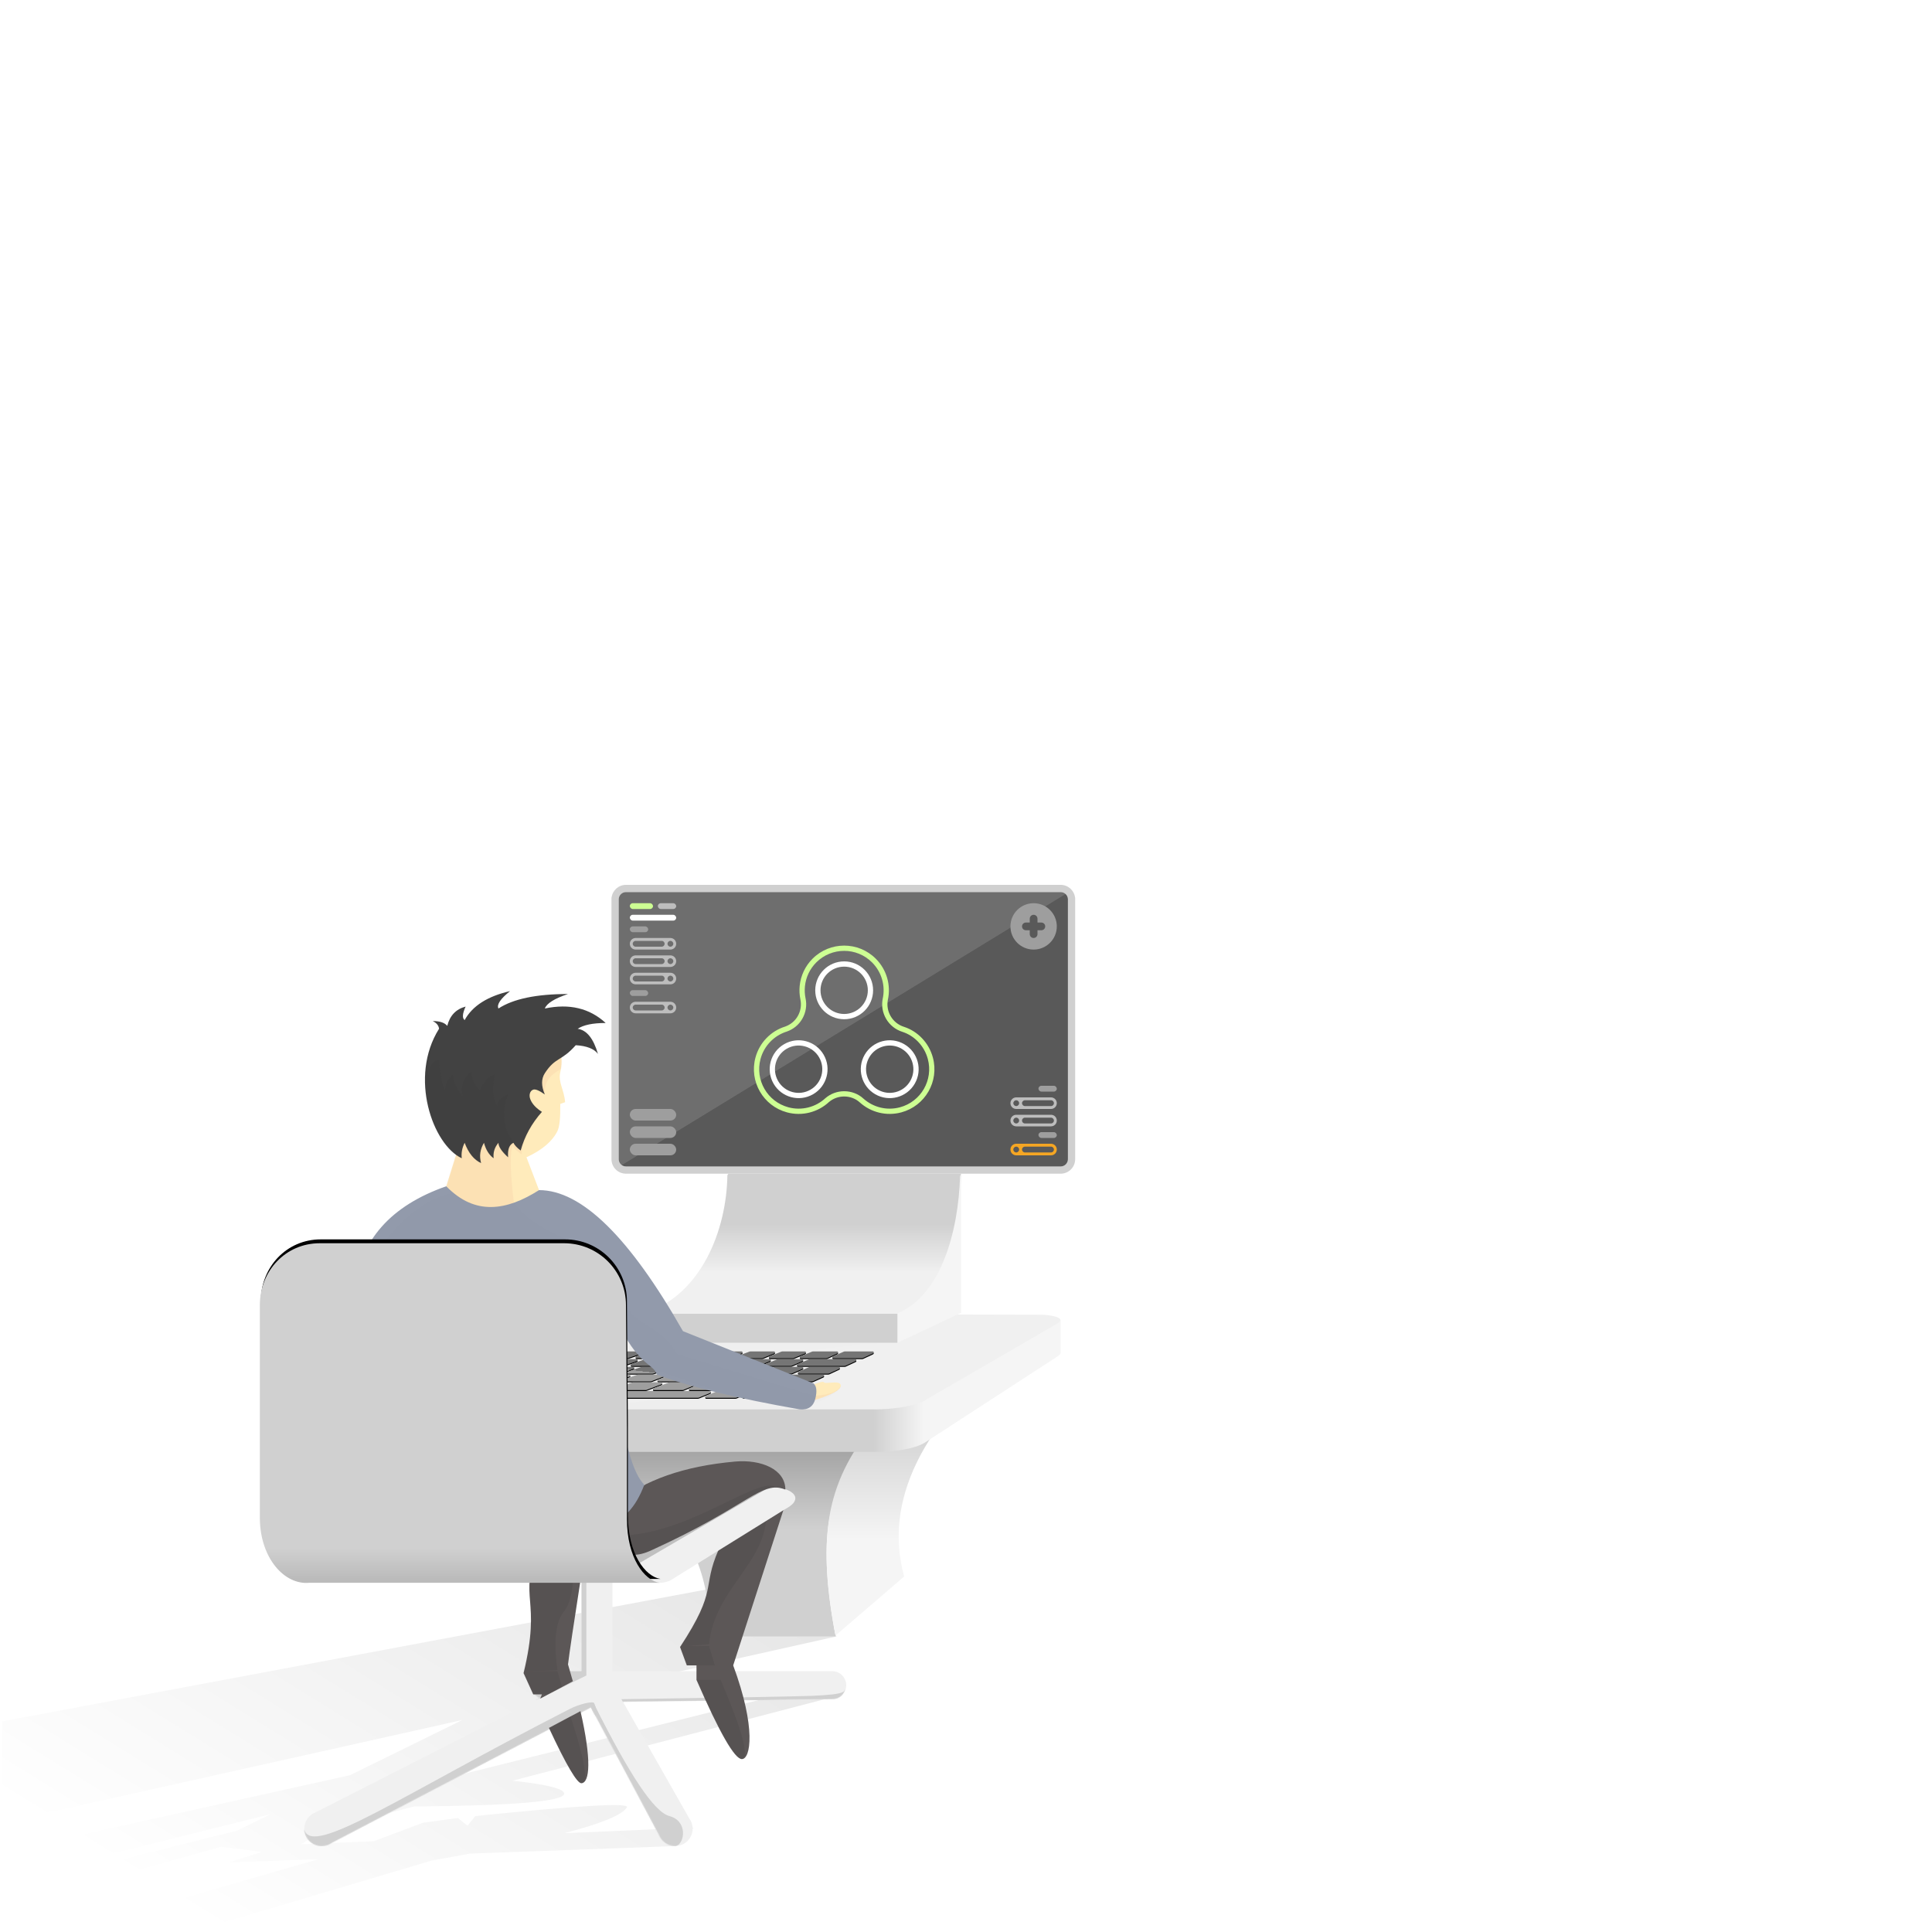 <?xml version="1.0" encoding="UTF-8"?>
<svg width="2000px" height="2000px" viewBox="0 0 2000 2000" version="1.1" xmlns="http://www.w3.org/2000/svg" xmlns:xlink="http://www.w3.org/1999/xlink">
    <!-- Generator: Sketch 46 (44423) - http://www.bohemiancoding.com/sketch -->
    <title>intro-art</title>
    <desc>Created with Sketch.</desc>
    <defs>
        <linearGradient x1="7.904%" y1="71.484%" x2="97.833%" y2="10.69%" id="linearGradient-1">
            <stop stop-color="#000000" stop-opacity="0" offset="0%"></stop>
            <stop stop-color="#000000" offset="100%"></stop>
        </linearGradient>
        <linearGradient x1="50%" y1="3.107%" x2="50%" y2="91.917%" id="linearGradient-2">
            <stop stop-color="#9E9E9E" offset="0%"></stop>
            <stop stop-color="#D0D0D0" offset="49.952%"></stop>
            <stop stop-color="#D0D0D0" offset="100%"></stop>
        </linearGradient>
        <linearGradient x1="50%" y1="3.416%" x2="50%" y2="94.819%" id="linearGradient-3">
            <stop stop-color="#BDBDBD" offset="0%"></stop>
            <stop stop-color="#F5F5F5" offset="69.286%"></stop>
            <stop stop-color="#F5F5F5" offset="100%"></stop>
        </linearGradient>
        <linearGradient x1="100%" y1="67.311%" x2="0%" y2="67.311%" id="linearGradient-4">
            <stop stop-color="#F5F5F5" offset="1.855%"></stop>
            <stop stop-color="#F5F5F5" offset="18.431%"></stop>
            <stop stop-color="#D0D0D0" offset="25.247%"></stop>
            <stop stop-color="#D0D0D0" offset="100%"></stop>
        </linearGradient>
        <path d="M11.716,85.352 C9.427,85.846 7.182,86.394 5,87 C-2.525,89.09 -2.74,99 13,99 C13.221,99 201.554,99 578,99 C592.163,98.823 612.399,96.905 625.865,90.999 C626.969,90.503 627.49,90.255 628,90 C628.715,89.643 629.246,89.269 629.611,88.885 C718.823,37.165 763.619,11.203 764,11 C779,3 753,1 750,1 L334,0 C320,0 293,4 286,6 C285.561,6.125 285.044,6.377 284.505,6.719 L11.716,85.352 Z" id="path-5"></path>
        <linearGradient x1="0%" y1="100%" x2="100%" y2="0%" id="linearGradient-7">
            <stop stop-color="#9E9E9E" offset="0%"></stop>
            <stop stop-color="#9E9E9E" offset="49.199%"></stop>
            <stop stop-color="#757575" offset="49.326%"></stop>
            <stop stop-color="#757575" offset="100%"></stop>
        </linearGradient>
        <path d="M707.235,1431 L721.112,1431 L721.112,1431 C721.664,1431 722.112,1431.448 722.112,1432 C722.112,1432.402 721.871,1432.765 721.5,1432.922 L707.808,1438.687 C707.317,1438.893 706.789,1439 706.256,1439 L691.596,1439 L676.936,1439 C676.384,1439 675.936,1438.552 675.936,1438 C675.936,1437.581 676.197,1437.207 676.59,1437.062 L676.59,1437.062 L692.665,1431.124 L692.665,1431.124 C692.886,1431.042 693.121,1431 693.358,1431 L707.235,1431 Z M580.261,1445.062 L593.665,1440.123 C593.887,1440.042 594.121,1440 594.357,1440 L734.945,1440 L734.945,1440 C735.497,1440 735.945,1440.448 735.945,1441 C735.945,1441.405 735.7,1441.77 735.326,1441.925 L723.732,1446.699 L723.732,1446.699 C723.249,1446.898 722.731,1447 722.209,1447 L580.607,1447 L580.607,1447 C580.055,1447 579.607,1446.552 579.607,1446 C579.607,1445.581 579.868,1445.206 580.261,1445.062 L580.261,1445.062 Z M730.674,1445.075 L742.634,1440.151 C742.876,1440.051 743.134,1440 743.396,1440 L773.219,1440 L773.219,1440 C773.772,1440 774.219,1440.448 774.219,1441 C774.219,1441.397 773.984,1441.757 773.62,1441.916 L762.767,1446.665 C762.261,1446.886 761.715,1447 761.163,1447 L731.055,1447 C730.503,1447 730.055,1446.552 730.055,1446 C730.055,1445.595 730.3,1445.23 730.674,1445.075 Z M538.67,1445.056 L552.795,1440.112 L552.795,1440.112 C553.007,1440.038 553.231,1440 553.456,1440 L585.715,1440 L585.715,1440 C586.267,1440 586.715,1440.448 586.715,1441 C586.715,1441.429 586.442,1441.81 586.036,1441.947 L571.74,1446.789 L571.74,1446.789 C571.327,1446.929 570.893,1447 570.457,1447 L539,1447 L539,1447 C538.448,1447 538,1446.552 538,1446 C538,1445.575 538.269,1445.197 538.67,1445.056 L538.67,1445.056 Z M601.671,1437.055 L618.762,1431.111 L618.762,1431.111 C618.973,1431.038 619.195,1431 619.419,1431 L646.647,1431 L646.647,1431 C647.199,1431 647.647,1431.448 647.647,1432 C647.647,1432.415 647.391,1432.787 647.003,1432.934 L631.769,1438.738 L631.769,1438.738 C631.314,1438.911 630.832,1439 630.345,1439 L602,1439 C601.448,1439 601,1438.552 601,1438 C601,1437.574 601.269,1437.195 601.671,1437.055 Z M607.67,1428.056 L621.795,1423.112 L621.795,1423.112 C622.007,1423.038 622.231,1423 622.456,1423 L651.509,1423 L651.509,1423 C652.061,1423 652.509,1423.448 652.509,1424 C652.509,1424.419 652.248,1424.794 651.855,1424.938 L638.785,1429.753 L638.785,1429.753 C638.342,1429.917 637.874,1430 637.402,1430 L608,1430 L608,1430 C607.448,1430 607,1429.552 607,1429 C607,1428.575 607.269,1428.197 607.67,1428.056 L607.67,1428.056 Z M573.67,1420.056 L587.795,1415.112 L587.795,1415.112 C588.007,1415.038 588.231,1415 588.456,1415 L617.199,1415 L617.199,1415 C617.752,1415 618.199,1415.448 618.199,1416 C618.199,1416.426 617.93,1416.805 617.528,1416.944 L603.639,1421.778 L603.639,1421.778 C603.216,1421.925 602.771,1422 602.324,1422 L574,1422 C573.448,1422 573,1421.552 573,1421 C573,1420.575 573.269,1420.197 573.67,1420.056 Z M611.67,1420.056 L625.795,1415.112 L625.795,1415.112 C626.007,1415.038 626.231,1415 626.456,1415 L655.509,1415 C656.061,1415 656.509,1415.448 656.509,1416 C656.509,1416.419 656.248,1416.794 655.855,1416.938 L642.785,1421.753 L642.785,1421.753 C642.342,1421.917 641.874,1422 641.402,1422 L612,1422 L612,1422 C611.448,1422 611,1421.552 611,1421 C611,1420.575 611.269,1420.197 611.67,1420.056 Z M649.67,1420.056 L663.795,1415.112 L663.795,1415.112 C664.007,1415.038 664.231,1415 664.456,1415 L689.393,1415 L689.393,1415 C689.945,1415 690.393,1415.448 690.393,1416 C690.393,1416.419 690.132,1416.794 689.739,1416.938 L676.669,1421.753 L676.669,1421.753 C676.227,1421.917 675.758,1422 675.287,1422 L650,1422 C649.448,1422 649,1421.552 649,1421 C649,1420.575 649.269,1420.197 649.67,1420.056 L649.67,1420.056 Z M684.656,1420.061 L698.144,1415.122 C698.364,1415.041 698.597,1415 698.831,1415 L726.031,1415 L726.031,1415 C726.583,1415 727.031,1415.448 727.031,1416 C727.031,1416.412 726.777,1416.783 726.393,1416.932 L714.06,1421.728 L714.06,1421.728 C713.598,1421.908 713.107,1422 712.611,1422 L685,1422 L685,1422 C684.448,1422 684,1421.552 684,1421 C684,1420.58 684.262,1420.205 684.656,1420.061 Z M720.656,1420.061 L734.144,1415.122 L734.144,1415.122 C734.364,1415.041 734.597,1415 734.831,1415 L761.044,1415 C761.597,1415 762.044,1415.448 762.044,1416 C762.044,1416.402 761.803,1416.766 761.432,1416.922 L750.105,1421.687 L750.105,1421.687 C749.614,1421.894 749.087,1422 748.554,1422 L721,1422 L721,1422 C720.448,1422 720,1421.552 720,1421 C720,1420.58 720.262,1420.205 720.656,1420.061 L720.656,1420.061 Z M755.638,1420.068 L768.32,1415.136 L768.32,1415.136 C768.551,1415.046 768.797,1415 769.045,1415 L793.889,1415 L793.889,1415 C794.441,1415 794.889,1415.448 794.889,1416 C794.889,1416.397 794.654,1416.757 794.29,1416.916 L783.436,1421.665 L783.436,1421.665 C782.931,1421.886 782.385,1422 781.833,1422 L756,1422 L756,1422 C755.448,1422 755,1421.552 755,1421 C755,1420.588 755.253,1420.217 755.638,1420.068 L755.638,1420.068 Z M790.592,1420.087 L801.59,1415.174 L801.59,1415.174 C801.847,1415.059 802.125,1415 802.406,1415 L830.529,1415 L830.529,1415 C831.081,1415 831.529,1415.448 831.529,1416 C831.529,1416.397 831.294,1416.757 830.93,1416.916 L820.076,1421.665 C819.571,1421.886 819.025,1422 818.473,1422 L791,1422 L791,1422 C790.448,1422 790,1421.552 790,1421 C790,1420.605 790.232,1420.248 790.592,1420.087 Z M792.619,1412.075 L804.579,1407.151 L804.579,1407.151 C804.821,1407.051 805.079,1407 805.341,1407 L830.474,1407 L830.474,1407 C831.026,1407 831.474,1407.448 831.474,1408 C831.474,1408.397 831.239,1408.757 830.875,1408.916 L820.021,1413.665 L820.021,1413.665 C819.516,1413.886 818.97,1414 818.418,1414 L793,1414 L793,1414 C792.448,1414 792,1413.552 792,1413 C792,1412.595 792.245,1412.23 792.619,1412.075 L792.619,1412.075 Z M757.619,1412.075 L769.579,1407.151 L769.579,1407.151 C769.821,1407.051 770.079,1407 770.341,1407 L796.945,1407 L796.945,1407 C797.497,1407 797.945,1407.448 797.945,1408 C797.945,1408.405 797.7,1408.77 797.326,1408.925 L785.732,1413.699 L785.732,1413.699 C785.249,1413.898 784.731,1414 784.209,1414 L758,1414 C757.448,1414 757,1413.552 757,1413 C757,1412.595 757.245,1412.23 757.619,1412.075 Z M723.638,1412.068 L736.32,1407.136 L736.32,1407.136 C736.551,1407.046 736.797,1407 737.045,1407 L761.615,1407 L761.615,1407 C762.167,1407 762.615,1407.448 762.615,1408 C762.615,1408.405 762.37,1408.77 761.995,1408.925 L750.401,1413.699 L750.401,1413.699 C749.918,1413.898 749.401,1414 748.878,1414 L724,1414 L724,1414 C723.448,1414 723,1413.552 723,1413 C723,1412.588 723.253,1412.217 723.638,1412.068 L723.638,1412.068 Z M690.638,1412.068 L703.32,1407.136 L703.32,1407.136 C703.551,1407.046 703.797,1407 704.045,1407 L728.615,1407 L728.615,1407 C729.167,1407 729.615,1407.448 729.615,1408 C729.615,1408.405 729.37,1408.77 728.995,1408.925 L717.401,1413.699 L717.401,1413.699 C716.918,1413.898 716.401,1414 715.878,1414 L691,1414 L691,1414 C690.448,1414 690,1413.552 690,1413 C690,1412.588 690.253,1412.217 690.638,1412.068 L690.638,1412.068 Z M653.665,1412.058 L667.552,1407.116 L667.552,1407.116 C667.767,1407.039 667.994,1407 668.222,1407 L695.601,1407 L695.601,1407 C696.153,1407 696.601,1407.448 696.601,1408 C696.601,1408.419 696.339,1408.794 695.946,1408.938 L682.877,1413.753 L682.877,1413.753 C682.434,1413.917 681.966,1414 681.494,1414 L654,1414 L654,1414 C653.448,1414 653,1413.552 653,1413 C653,1412.577 653.266,1412.2 653.665,1412.058 L653.665,1412.058 Z M621.682,1404.052 L636.44,1399.104 L636.44,1399.104 C636.644,1399.035 636.859,1399 637.075,1399 L664.138,1399 L664.138,1399 C664.69,1399 665.138,1399.448 665.138,1400 C665.138,1400.426 664.868,1400.805 664.465,1400.945 L650.508,1405.78 C650.087,1405.926 649.644,1406 649.199,1406 L622,1406 L622,1406 C621.448,1406 621,1405.552 621,1405 C621,1404.57 621.275,1404.188 621.682,1404.052 L621.682,1404.052 Z M658.672,1404.055 L672.889,1399.111 L672.889,1399.111 C673.1,1399.038 673.322,1399 673.546,1399 L700.324,1399 L700.324,1399 C700.876,1399 701.324,1399.448 701.324,1400 C701.324,1400.425 701.055,1400.803 700.654,1400.944 L686.85,1405.775 L686.85,1405.775 C686.425,1405.924 685.978,1406 685.528,1406 L659,1406 L659,1406 C658.448,1406 658,1405.552 658,1405 C658,1404.574 658.269,1404.195 658.672,1404.055 Z M694.672,1404.055 L708.889,1399.111 L708.889,1399.111 C709.1,1399.038 709.322,1399 709.546,1399 L732.393,1399 L732.393,1399 C732.945,1399 733.393,1399.448 733.393,1400 C733.393,1400.419 733.132,1400.794 732.739,1400.938 L719.669,1405.753 L719.669,1405.753 C719.227,1405.917 718.758,1406 718.287,1406 L695,1406 L695,1406 C694.448,1406 694,1405.552 694,1405 C694,1404.574 694.269,1404.195 694.672,1404.055 L694.672,1404.055 Z M727.672,1404.055 L741.889,1399.111 L741.889,1399.111 C742.1,1399.038 742.322,1399 742.546,1399 L767.67,1399 L767.67,1399 C768.222,1399 768.67,1399.448 768.67,1400 C768.67,1400.412 768.416,1400.783 768.032,1400.932 L755.699,1405.728 L755.699,1405.728 C755.237,1405.908 754.746,1406 754.25,1406 L728,1406 L728,1406 C727.448,1406 727,1405.552 727,1405 C727,1404.574 727.269,1404.195 727.672,1404.055 L727.672,1404.055 Z M762.653,1404.062 L775.999,1399.124 L775.999,1399.124 C776.221,1399.042 776.456,1399 776.693,1399 L801.28,1399 L801.28,1399 C801.832,1399 802.28,1399.448 802.28,1400 C802.28,1400.405 802.036,1400.77 801.661,1400.925 L790.067,1405.699 L790.067,1405.699 C789.584,1405.898 789.066,1406 788.544,1406 L763,1406 L763,1406 C762.448,1406 762,1405.552 762,1405 C762,1404.582 762.261,1404.207 762.653,1404.062 L762.653,1404.062 Z M796.63,1404.071 L809.013,1399.142 L809.013,1399.142 C809.248,1399.048 809.499,1399 809.752,1399 L833.314,1399 L833.314,1399 C833.866,1399 834.314,1399.448 834.314,1400 C834.314,1400.405 834.069,1400.77 833.695,1400.925 L822.1,1405.699 L822.1,1405.699 C821.617,1405.898 821.1,1406 820.577,1406 L797,1406 C796.448,1406 796,1405.552 796,1405 C796,1404.59 796.25,1404.222 796.63,1404.071 Z M828.623,1404.074 L840.739,1399.147 L840.739,1399.147 C840.979,1399.05 841.234,1399 841.493,1399 L866.594,1399 L866.594,1399 C867.146,1399 867.594,1399.448 867.594,1400 C867.594,1400.389 867.369,1400.742 867.017,1400.906 L856.906,1405.625 L856.906,1405.625 C856.376,1405.872 855.799,1406 855.214,1406 L829,1406 L829,1406 C828.448,1406 828,1405.552 828,1405 C828,1404.593 828.246,1404.227 828.623,1404.074 L828.623,1404.074 Z M862.299,1404.083 L873.619,1399.166 L873.619,1399.166 C873.87,1399.056 874.141,1399 874.416,1399 L903.492,1399 L903.492,1399 C904.045,1399 904.492,1399.448 904.492,1400 C904.492,1400.389 904.267,1400.742 903.915,1400.906 L893.804,1405.625 L893.804,1405.625 C893.274,1405.872 892.697,1406 892.113,1406 L862.698,1406 L862.698,1406 C862.145,1406 861.698,1405.552 861.698,1405 C861.698,1404.602 861.934,1404.241 862.299,1404.083 L862.299,1404.083 Z M826.598,1420.087 L837.611,1415.174 L837.611,1415.174 C837.867,1415.059 838.145,1415 838.426,1415 L868.492,1415 L868.492,1415 C869.045,1415 869.492,1415.448 869.492,1416 C869.492,1416.389 869.267,1416.742 868.915,1416.906 L858.804,1421.625 C858.274,1421.872 857.697,1422 857.113,1422 L827.006,1422 L827.006,1422 C826.453,1422 826.006,1421.552 826.006,1421 C826.006,1420.605 826.238,1420.248 826.598,1420.087 Z M645.67,1428.056 L659.795,1423.112 L659.795,1423.112 C660.007,1423.038 660.231,1423 660.456,1423 L686.67,1423 L686.67,1423 C687.222,1423 687.67,1423.448 687.67,1424 C687.67,1424.412 687.416,1424.783 687.032,1424.932 L674.699,1429.728 L674.699,1429.728 C674.237,1429.908 673.746,1430 673.25,1430 L646,1430 L646,1430 C645.448,1430 645,1429.552 645,1429 C645,1428.575 645.269,1428.197 645.67,1428.056 L645.67,1428.056 Z M681.261,1428.062 L694.665,1423.123 L694.665,1423.123 C694.887,1423.042 695.121,1423 695.357,1423 L721.67,1423 L721.67,1423 C722.222,1423 722.67,1423.448 722.67,1424 C722.67,1424.412 722.416,1424.783 722.032,1424.932 L709.699,1429.728 L709.699,1429.728 C709.237,1429.908 708.746,1430 708.25,1430 L681.607,1430 L681.607,1430 C681.055,1430 680.607,1429.552 680.607,1429 C680.607,1428.581 680.868,1428.206 681.261,1428.062 Z M716.539,1428.064 L729.66,1423.128 L729.66,1423.128 C729.885,1423.043 730.123,1423 730.364,1423 L757.945,1423 L757.945,1423 C758.497,1423 758.945,1423.448 758.945,1424 C758.945,1424.405 758.7,1424.77 758.326,1424.925 L746.732,1429.699 L746.732,1429.699 C746.249,1429.898 745.731,1430 745.209,1430 L716.891,1430 L716.891,1430 C716.339,1430 715.891,1429.552 715.891,1429 C715.891,1428.584 716.149,1428.211 716.539,1428.064 L716.539,1428.064 Z M753.706,1428.074 L765.745,1423.149 C765.985,1423.051 766.242,1423 766.502,1423 L793.249,1423 L793.249,1423 C793.801,1423 794.249,1423.448 794.249,1424 C794.249,1424.396 794.015,1424.755 793.652,1424.915 L782.879,1429.661 L782.879,1429.661 C782.371,1429.884 781.822,1430 781.267,1430 L754.085,1430 C753.533,1430 753.085,1429.552 753.085,1429 C753.085,1428.594 753.33,1428.228 753.706,1428.074 L753.706,1428.074 Z M548.685,1428.051 L563.589,1423.102 C563.793,1423.034 564.005,1423 564.22,1423 L613.116,1423 L613.116,1423 C613.668,1423 614.116,1423.448 614.116,1424 C614.116,1424.425 613.847,1424.803 613.446,1424.944 L599.642,1429.775 L599.642,1429.775 C599.217,1429.924 598.77,1430 598.32,1430 L549,1430 L549,1430 C548.448,1430 548,1429.552 548,1429 C548,1428.569 548.276,1428.187 548.685,1428.051 L548.685,1428.051 Z M597.685,1412.051 L612.589,1407.102 L612.589,1407.102 C612.793,1407.034 613.005,1407 613.22,1407 L659.116,1407 L659.116,1407 C659.668,1407 660.116,1407.448 660.116,1408 C660.116,1408.425 659.847,1408.803 659.446,1408.944 L645.642,1413.775 L645.642,1413.775 C645.217,1413.924 644.77,1414 644.32,1414 L598,1414 L598,1414 C597.448,1414 597,1413.552 597,1413 C597,1412.569 597.276,1412.187 597.685,1412.051 Z M638.395,1437.061 L654.668,1431.121 L654.668,1431.121 C654.888,1431.041 655.12,1431 655.354,1431 L684.566,1431 C685.118,1431 685.566,1431.448 685.566,1432 C685.566,1432.415 685.31,1432.787 684.922,1432.934 L669.688,1438.738 C669.233,1438.911 668.751,1439 668.264,1439 L638.738,1439 C638.185,1439 637.738,1438.552 637.738,1438 C637.738,1437.58 638,1437.205 638.395,1437.061 L638.395,1437.061 Z M713.821,1437.072 L728.642,1431.143 C728.879,1431.049 729.131,1431 729.385,1431 L756.112,1431 L756.112,1431 C756.664,1431 757.112,1431.448 757.112,1432 C757.112,1432.402 756.871,1432.765 756.5,1432.922 L742.808,1438.687 L742.808,1438.687 C742.317,1438.893 741.789,1439 741.256,1439 L714.193,1439 L714.193,1439 C713.64,1439 713.193,1438.552 713.193,1438 C713.193,1437.591 713.442,1437.223 713.821,1437.072 L713.821,1437.072 Z M496.682,1445.052 L511.445,1440.104 C511.65,1440.035 511.864,1440 512.08,1440 L543.469,1440 C544.021,1440 544.469,1440.448 544.469,1441 C544.469,1441.429 544.196,1441.81 543.79,1441.947 L529.494,1446.789 L529.494,1446.789 C529.081,1446.929 528.647,1447 528.211,1447 L497,1447 C496.448,1447 496,1446.552 496,1446 C496,1445.57 496.275,1445.188 496.682,1445.052 L496.682,1445.052 Z M520.685,1437.051 L538.63,1431.102 L538.63,1431.102 C538.833,1431.034 539.045,1431 539.259,1431 L610.017,1431 L610.017,1431 C610.569,1431 611.017,1431.448 611.017,1432 C611.017,1432.426 610.748,1432.805 610.346,1432.945 L593.574,1438.778 L593.574,1438.778 C593.152,1438.925 592.708,1439 592.26,1439 L521,1439 L521,1439 C520.448,1439 520,1438.552 520,1438 C520,1437.569 520.276,1437.186 520.685,1437.051 L520.685,1437.051 Z M748.644,1437.066 L764.222,1431.131 C764.449,1431.044 764.691,1431 764.934,1431 L834.854,1431 L834.854,1431 C835.406,1431 835.854,1431.448 835.854,1432 C835.854,1432.395 835.621,1432.753 835.26,1432.914 L822.342,1438.655 C821.83,1438.883 821.277,1439 820.717,1439 L749,1439 L749,1439 C748.448,1439 748,1438.552 748,1438 C748,1437.585 748.256,1437.213 748.644,1437.066 L748.644,1437.066 Z M788.599,1428.084 L799.836,1423.168 C800.089,1423.057 800.362,1423 800.638,1423 L852.123,1423 C852.676,1423 853.123,1423.448 853.123,1424 C853.123,1424.394 852.893,1424.751 852.534,1424.912 L842.002,1429.648 L842.002,1429.648 C841.486,1429.88 840.927,1430 840.361,1430 L789,1430 C788.448,1430 788,1429.552 788,1429 C788,1428.603 788.235,1428.243 788.599,1428.084 L788.599,1428.084 Z M825.674,1412.075 L837.634,1407.151 L837.634,1407.151 C837.876,1407.051 838.134,1407 838.396,1407 L885.492,1407 L885.492,1407 C886.045,1407 886.492,1407.448 886.492,1408 C886.492,1408.389 886.267,1408.742 885.915,1408.906 L875.804,1413.625 C875.274,1413.872 874.697,1414 874.113,1414 L826.055,1414 L826.055,1414 C825.503,1414 825.055,1413.552 825.055,1413 C825.055,1412.595 825.3,1412.23 825.674,1412.075 L825.674,1412.075 Z M769.38,1445.084 L780.617,1440.168 C780.87,1440.057 781.142,1440 781.418,1440 L814.492,1440 L814.492,1440 C815.045,1440 815.492,1440.448 815.492,1441 C815.492,1441.389 815.267,1441.742 814.915,1441.906 L804.804,1446.625 L804.804,1446.625 C804.274,1446.872 803.697,1447 803.113,1447 L769.781,1447 C769.228,1447 768.781,1446.552 768.781,1446 C768.781,1445.603 769.016,1445.243 769.38,1445.084 Z" id="path-8"></path>
        <filter x="-0.1%" y="-1.0%" width="100.2%" height="104.2%" filterUnits="objectBoundingBox" id="filter-9">
            <feOffset dx="0" dy="1" in="SourceAlpha" result="shadowOffsetOuter1"></feOffset>
            <feColorMatrix values="0 0 0 0 0.259   0 0 0 0 0.259   0 0 0 0 0.259  0 0 0 1 0" type="matrix" in="shadowOffsetOuter1"></feColorMatrix>
        </filter>
        <linearGradient x1="55.366%" y1="0%" x2="55.366%" y2="98.794%" id="linearGradient-10">
            <stop stop-color="#D0D0D0" offset="0%"></stop>
            <stop stop-color="#D0D0D0" offset="30.269%"></stop>
            <stop stop-color="#F0F0F0" offset="59.395%"></stop>
            <stop stop-color="#F0F0F0" offset="100%"></stop>
        </linearGradient>
        <linearGradient x1="0%" y1="0%" x2="100%" y2="100%" id="linearGradient-11">
            <stop stop-color="#212121" offset="0%"></stop>
            <stop stop-color="#212121" offset="50.03%"></stop>
            <stop stop-color="#000000" offset="50.159%"></stop>
            <stop stop-color="#000000" offset="100%"></stop>
        </linearGradient>
        <path d="M0.516,7.5 C0.774,3.591 4.026,0.5 8,0.5 L458,0.5 C461.974,0.5 465.226,3.591 465.484,7.5 L465.5,7.5 L465.5,277 C465.5,281.142 462.142,284.5 458,284.5 L8,284.5 C3.858,284.5 0.5,281.142 0.5,277 L0.5,7.5 L0.516,7.5 L0.516,7.5 Z" id="path-12"></path>
        <path d="M329.894,180.68 L398.43,301.238 C400.672,304.24 402,307.965 402,312 C402,321.941 393.941,330 384,330 C376.376,330 369.858,325.26 367.235,318.565 L296.767,186.439 L28.362,326.72 C27.072,327.63 25.657,328.375 24.148,328.923 L24,329 L23.992,328.978 C22.118,329.64 20.101,330 18,330 C8.059,330 0,321.941 0,312 C0,304.16 5.012,297.49 12.008,295.022 L12,295 L244.033,176.934 C238.735,174.775 235,169.574 235,163.5 C235,155.492 241.492,149 249.5,149 C249.667,149 249.834,149.003 249.999,149.008 L250,149 L287,149 L287,7 L319,0 L319,149 L547,149 L547,149.008 C554.777,149.272 561,155.659 561,163.5 C561,171.341 554.777,177.728 547,177.992 L547,178 L329.894,180.68 Z" id="path-14"></path>
        <path d="M51.022,154.451 C49.474,148.871 47.802,143.055 46,137 C47.333,125.667 52,94.333 60,43 C44,-4.333 29,-12 15,20 C-6,68 19,68 0,146 L10,168 L19,168 L17.234,172.416 L51.022,154.451 L51.022,154.451 Z M58.907,185.368 C70.48,235.778 68.608,259.217 60,260 C55.509,260.408 44.264,241.316 26.265,202.724 L58.907,185.368 L58.907,185.368 Z" id="path-16"></path>
        <path d="M108,0 C84.667,72 67,126.667 55,164 C79,229 73,261 64,261 C56.493,261 40.826,233.667 17,179 L17,164 L7,164 L-4.54747351e-13,145 C40,84 22,85 40,44 C52,16.667 74.667,2 108,0 Z" id="path-18"></path>
        <path d="M361,100 L479.326,26.523 C481.411,25.383 483.309,24.208 485,23 C495.785,15.296 493.131,2.595 449.142,1.087 L446,1 C441.219,0.898 436.521,0.9 431.911,1 L226,1 L0,100 L341.515,100 C348,104 355,102.713 361,100 Z" id="path-20"></path>
        <path d="M110,0 C118.667,7.333 121.333,18.333 118,33 C115.612,43.509 122,51 123,64 C119,65.333 117.333,66 118,66 C118.219,80.228 117.219,89.562 115,94 C109.667,104.667 99,113.667 83,121 L96,155 L42,199 L5.68434189e-14,151 L14,106 L55,23 L110,0 Z" id="path-22"></path>
        <path d="M0,5 C9.333,1 14.333,-0.333 15,1 C16,3 30,-1 32,3 C34.489,7.978 23.822,13.978 0,21 L0,5 Z" id="path-24"></path>
        <path d="M125,1 C151.895,-1.383 177,9 177,30 C152,20 139.936,46.665 38,93 C8.667,106.333 -3.333,90 2,44 C31.333,20 72.333,5.667 125,1 Z" id="path-26"></path>
        <path d="M95,-2.27373675e-13 C125,31 158,25 191,4 C235,4 284.667,52.667 340,150 L475,204 C478.333,206.667 479,212 477,220 C475,228 469.667,231.667 461,231 C396.333,219.667 347,207.667 313,195 C309,182 291,188 264,122 C270.667,229.333 282.667,291.667 300,309 C264,404.333 164,337 0,107 C6,55.667 37.667,20 95,-2.27373675e-13 Z" id="path-28"></path>
        <path d="M15.5,39 C15.167,35.667 13,33 9,31 C16.333,31 21.333,32.667 24,36 C26.667,25.333 33,18.667 43,16 C39.667,23.333 39.333,28 42,30 C50,15.333 65.667,5.333 89,0 C79,8 75,14 77,18 C92.333,8 116.333,3 149,3 C135,7.667 127,12.667 125,18 C150.333,12.667 171.333,17.667 188,33 C174.667,33 165,35 159,39 C168.333,40.333 175.333,49 180,65 C176,59.667 168.333,56.667 157,56 C142,73 136,68 125,85 C121.225,90.834 121.225,98.167 125,107 C119.294,102.902 115.294,101.235 113,102 C109.559,103.147 108.303,107.663 110,112 C111.869,116.775 115.869,121.109 122,125 C111.333,137 104,150.333 100,165 C96.307,162.333 93.807,159.667 92.5,157 C88.167,159 86.333,164 87,172 C80.333,166 77,161 77,157 C73,161.667 71.333,167 72,173 C67.333,169.667 64,164.333 62,157 C58,163.667 57,170.667 59,178 C51.667,174.667 46,167.667 42,157 C39.333,162.333 38.333,167.667 39,173 C9,159 -16,89 15.5,39 Z" id="path-30"></path>
        <linearGradient x1="50%" y1="0%" x2="50%" y2="98.18%" id="linearGradient-32">
            <stop stop-color="#D0D0D0" offset="0%"></stop>
            <stop stop-color="#D0D0D0" offset="90.826%"></stop>
            <stop stop-color="#BBBBBB" offset="100%"></stop>
        </linearGradient>
        <path d="M269,1572.5 C269.646,1613.369 294.588,1640.938 320.215,1638.5 L682.7,1638.5 C666.989,1636.049 649,1612.692 649,1572.5 L649,1478 L648,1351 C648,1315.654 619.346,1287 584,1287 L331,1287 C295.654,1287 269,1315.654 269,1351 L269,1523.937 L269,1572.5 Z" id="path-33"></path>
        <filter x="-1.6%" y="-1.8%" width="103.4%" height="102.6%" filterUnits="objectBoundingBox" id="filter-34">
            <feOffset dx="5" dy="0" in="SourceAlpha" result="shadowOffsetOuter1"></feOffset>
            <feColorMatrix values="0 0 0 0 0.961   0 0 0 0 0.961   0 0 0 0 0.961  0 0 0 1 0" type="matrix" in="shadowOffsetOuter1" result="shadowMatrixOuter1"></feColorMatrix>
            <feOffset dx="-4" dy="-4" in="SourceAlpha" result="shadowOffsetOuter2"></feOffset>
            <feColorMatrix values="0 0 0 0 0.961   0 0 0 0 0.961   0 0 0 0 0.961  0 0 0 1 0" type="matrix" in="shadowOffsetOuter2" result="shadowMatrixOuter2"></feColorMatrix>
            <feMerge>
                <feMergeNode in="shadowMatrixOuter1"></feMergeNode>
                <feMergeNode in="shadowMatrixOuter2"></feMergeNode>
            </feMerge>
        </filter>
    </defs>
    <g id="graphic" stroke="none" stroke-width="1" fill="none" fill-rule="evenodd">
        <g id="intro-art">
            <g id="grid" opacity="0" transform="translate(-52, -22)" stroke="#979797">
                <g id="depthlines" stroke-linecap="square">
                    <path d="M52,22 L1632.5,1110.5" id="Line"></path>
                    <path d="M152.5,22.5 L1632.5,1110.5" id="Line-Copy-4"></path>
                    <path d="M252.5,22.5 L1632.5,1110.5" id="Line-Copy-5"></path>
                    <path d="M352.5,22.5 L1632.5,1110.5" id="Line-Copy-6"></path>
                    <path d="M452.5,22.5 L1632.5,1110.5" id="Line-Copy-7"></path>
                    <path d="M551.5,22.5 L1632.5,1110.5" id="Line-Copy-8"></path>
                    <path d="M652.5,22.5 L1632.5,1110.5" id="Line-Copy-9"></path>
                    <path d="M751.5,22.5 L1632.5,1110.5" id="Line-Copy-10"></path>
                    <path d="M849.5,18.5 L1632.5,1110.5" id="Line-Copy-11"></path>
                    <path d="M946.5,13.5 L1632.5,1110.5" id="Line-Copy-12"></path>
                    <path d="M1045.5,9.5 L1632.5,1110.5" id="Line-Copy-13"></path>
                    <path d="M1148.5,10.5 L1632.5,1110.5" id="Line-Copy-14"></path>
                    <path d="M1248.5,9.5 L1632.5,1110.5" id="Line-Copy-15"></path>
                    <path d="M1349.5,10.5 L1632.5,1110.5" id="Line-Copy-16"></path>
                    <path d="M1451.5,9.5 L1632.5,1110.5" id="Line-Copy-17"></path>
                    <path d="M1552.5,7.5 L1632.5,1110.5" id="Line-Copy-18"></path>
                    <path d="M1651.5,8.5 L1632.5,1110.5" id="Line-Copy-19"></path>
                    <path d="M1754.5,10.5 L1632.5,1110.5" id="Line-Copy-20"></path>
                    <path d="M1854.5,8.5 L1632.5,1110.5" id="Line-Copy-21"></path>
                    <path d="M1959.5,0.5 L1632.5,1110.5" id="Line-Copy-22"></path>
                    <path d="M2052,22 L1632.5,1110.5" id="Line-Copy-2"></path>
                    <path d="M2075.5,174.5 L1632.5,1110.5" id="Line-Copy-23"></path>
                    <path d="M2075.5,279.5 L1632.5,1110.5" id="Line-Copy-24"></path>
                    <path d="M2079.5,373.5 L1632.5,1110.5" id="Line-Copy-25"></path>
                    <path d="M2079.5,481.5 L1632.5,1110.5" id="Line-Copy-26"></path>
                    <path d="M2085.5,584.5 L1632.5,1110.5" id="Line-Copy-27"></path>
                    <path d="M2090.5,687.5 L1632.5,1110.5" id="Line-Copy-28"></path>
                    <path d="M2091.5,797.5 L1632.5,1110.5" id="Line-Copy-29"></path>
                    <path d="M2097.5,903.5 L1632.5,1110.5" id="Line-Copy-30"></path>
                    <path d="M2100.5,1014.5 L1632.5,1110.5" id="Line-Copy-31"></path>
                    <path d="M2099.5,1120.5 L1632.5,1110.5" id="Line-Copy-32"></path>
                    <path d="M2093.5,1233.5 L1632.5,1110.5" id="Line-Copy-33"></path>
                    <path d="M2092.5,1340.5 L1632.5,1110.5" id="Line-Copy-34"></path>
                    <path d="M2092.5,1449.5 L1632.5,1110.5" id="Line-Copy-35"></path>
                    <path d="M2091.5,1558.5 L1632.5,1110.5" id="Line-Copy-36"></path>
                    <path d="M2086.5,1660.5 L1632.5,1110.5" id="Line-Copy-37"></path>
                    <path d="M2077.5,1759.5 L1632.5,1110.5" id="Line-Copy-38"></path>
                    <path d="M2072.5,1855.5 L1632.5,1110.5" id="Line-Copy-39"></path>
                    <path d="M2071.5,1958.5 L1632.5,1110.5" id="Line-Copy-40"></path>
                    <path d="M2052,2022 L1632.5,1110.5" id="Line-Copy-3"></path>
                    <path d="M1961.5,2055.5 L1632.5,1110.5" id="Line-Copy-41"></path>
                    <path d="M1860.5,2056.5 L1632.5,1110.5" id="Line-Copy-42"></path>
                    <path d="M1755.5,2057.5 L1632.5,1110.5" id="Line-Copy-43"></path>
                    <path d="M1654.5,2054.5 L1632.5,1110.5" id="Line-Copy-44"></path>
                    <path d="M1550.5,2053.5 L1632.5,1110.5" id="Line-Copy-45"></path>
                    <path d="M1446.5,2061.5 L1632.5,1110.5" id="Line-Copy-46"></path>
                    <path d="M1343.5,2059.5 L1632.5,1110.5" id="Line-Copy-47"></path>
                    <path d="M1240.5,2057.5 L1632.5,1110.5" id="Line-Copy-48"></path>
                    <path d="M1141.5,2046.5 L1632.5,1110.5" id="Line-Copy-49"></path>
                    <path d="M1047.5,2026.5 L1632.5,1110.5" id="Line-Copy-50"></path>
                    <path d="M939.5,2037.5 L1632.5,1110.5" id="Line-Copy-51"></path>
                    <path d="M838.5,2041.5 L1632.5,1110.5" id="Line-Copy-52"></path>
                    <path d="M747.5,2031.5 L1632.5,1110.5" id="Line-Copy-53"></path>
                    <path d="M641.5,2035.5 L1632.5,1110.5" id="Line-Copy-54"></path>
                    <path d="M535.5,2036.5 L1632.5,1110.5" id="Line-Copy-55"></path>
                    <path d="M439.5,2034.5 L1632.5,1110.5" id="Line-Copy-56"></path>
                    <path d="M333.5,2038.5 L1632.5,1110.5" id="Line-Copy-57"></path>
                    <path d="M227.5,2037.5 L1632.5,1110.5" id="Line-Copy-58"></path>
                    <path d="M128.5,2040.5 L1632.5,1110.5" id="Line-Copy-59"></path>
                    <path d="M52,2022 L1632.5,1110.5" id="Line-Copy"></path>
                    <path d="M23.5,1934.5 L1632.5,1110.5" id="Line-Copy-60"></path>
                    <path d="M15.5,1836.5 L1632.5,1110.5" id="Line-Copy-61"></path>
                    <path d="M11.5,1734.5 L1632.5,1110.5" id="Line-Copy-62"></path>
                    <path d="M9.5,1633.5 L1632.5,1110.5" id="Line-Copy-63"></path>
                    <path d="M3.5,1532.5 L1632.5,1110.5" id="Line-Copy-64"></path>
                    <path d="M0.5,1428.5 L1632.5,1110.5" id="Line-Copy-65"></path>
                    <path d="M0.5,1326.5 L1632.5,1110.5" id="Line-Copy-66"></path>
                    <path d="M4.5,1226.5 L1632.5,1110.5" id="Line-Copy-67"></path>
                    <path d="M2.5,1123.5 L1632.5,1110.5" id="Line-Copy-68"></path>
                    <path d="M6.5,1021.5 L1632.5,1110.5" id="Line-Copy-69"></path>
                    <path d="M9.5,919.5 L1632.5,1110.5" id="Line-Copy-70"></path>
                    <path d="M10.5,816.5 L1632.5,1110.5" id="Line-Copy-71"></path>
                    <path d="M6.5,712.5 L1632.5,1110.5" id="Line-Copy-72"></path>
                    <path d="M4.5,608.5 L1632.5,1110.5" id="Line-Copy-73"></path>
                    <path d="M6.5,507.5 L1632.5,1110.5" id="Line-Copy-74"></path>
                    <path d="M4.5,401.5 L1632.5,1110.5" id="Line-Copy-75"></path>
                    <path d="M0.5,298.5 L1632.5,1110.5" id="Line-Copy-76"></path>
                    <path d="M7.5,198.5 L1632.5,1110.5" id="Line-Copy-77"></path>
                    <path d="M11.5,97.5 L1632.5,1110.5" id="Line-Copy-78"></path>
                </g>
                <g id="scales" transform="translate(52, 22)">
                    <rect id="1" stroke-width="0.95" x="80.475" y="55.475" width="1899.05" height="1899.05"></rect>
                    <rect id="2" stroke-width="0.902" x="153.451" y="106.451" width="1804.098" height="1804.098"></rect>
                    <rect id="3" stroke-width="0.857" x="225.629" y="156.066" width="1713.893" height="1713.893"></rect>
                    <rect id="4" stroke-width="0.815" x="292.407" y="203.407" width="1628.185" height="1628.185"></rect>
                    <rect id="5" stroke-width="0.774" x="357.547" y="248.184" width="1546.776" height="1546.776"></rect>
                    <rect id="6" stroke-width="0.735" x="416.986" y="289.705" width="1469.437" height="1469.437"></rect>
                    <rect id="7" stroke-width="0.698" x="475.775" y="330.116" width="1395.966" height="1395.966"></rect>
                    <rect id="8" stroke-width="0.663" x="531.332" y="366.332" width="1326.337" height="1326.337"></rect>
                    <rect id="9" stroke-width="0.63" x="584.395" y="402.808" width="1260.02" height="1260.02"></rect>
                    <rect id="10" stroke-width="0.599" x="632.815" y="436.63" width="1197.019" height="1197.019"></rect>
                    <rect id="11" stroke-width="0.569" x="680.705" y="469.55" width="1137.168" height="1137.168"></rect>
                    <rect id="12" stroke-width="0.54" x="725.012" y="500.961" width="1080.301" height="1080.301"></rect>
                    <rect id="13" stroke-width="0.513" x="768.232" y="530.67" width="1026.286" height="1026.286"></rect>
                    <rect id="14" stroke-width="0.5" x="807.676" y="558.225" width="974.959" height="974.959"></rect>
                    <rect id="15" stroke-width="0.5" x="846.695" y="585.05" width="926.186" height="926.186"></rect>
                    <rect id="16" stroke-width="0.5" x="884.25" y="610.25" width="880.5" height="880.5"></rect>
                    <rect id="17" stroke-width="0.5" x="919.49" y="634.477" width="836.45" height="836.45"></rect>
                    <rect id="18" stroke-width="0.5" x="951.646" y="656.943" width="794.602" height="794.602"></rect>
                    <rect id="19" stroke-width="0.5" x="983.451" y="678.808" width="754.847" height="754.847"></rect>
                    <rect id="20" stroke-width="0.5" x="1012.876" y="699.672" width="717.074" height="717.074"></rect>
                    <rect id="21" stroke-width="0.5" x="1041.579" y="719.405" width="681.196" height="681.196"></rect>
                    <rect id="22" stroke-width="0.5" x="1067.77" y="737.703" width="647.111" height="647.111"></rect>
                    <rect id="23" stroke-width="0.5" x="1093.675" y="755.512" width="614.73" height="614.73"></rect>
                    <rect id="24" stroke-width="0.5" x="1118.156" y="771.473" width="584.043" height="584.043"></rect>
                    <rect id="25" stroke-width="0.5" x="1141.537" y="787.548" width="554.816" height="554.816"></rect>
                    <rect id="26" stroke-width="0.5" x="1162.873" y="802.454" width="527.051" height="527.051"></rect>
                    <rect id="27" stroke-width="0.5" x="1183.975" y="816.961" width="500.673" height="500.673"></rect>
                    <rect id="28" stroke-width="0.5" x="1203.499" y="830.804" width="475.611" height="475.611"></rect>
                    <rect id="29" stroke-width="0.5" x="1222.543" y="843.897" width="451.805" height="451.805"></rect>
                    <rect id="30" stroke-width="0.5" x="1239.921" y="856.038" width="429.19" height="429.19"></rect>
                    <rect id="31" stroke-width="0.5" x="1257.109" y="867.855" width="407.705" height="407.705"></rect>
                    <rect id="32" stroke-width="0.5" x="1273.25" y="877.25" width="387.5" height="387.5"></rect>
                    <rect id="33" stroke-width="0.5" x="1288.77" y="887.92" width="368.1" height="368.1"></rect>
                    <rect id="34" stroke-width="0.5" x="1302.932" y="897.814" width="349.67" height="349.67"></rect>
                    <rect id="35" stroke-width="0.5" x="1316.939" y="907.444" width="332.161" height="332.161"></rect>
                    <rect id="36" stroke-width="0.5" x="1329.898" y="916.632" width="315.526" height="315.526"></rect>
                    <rect id="37" stroke-width="0.5" x="1342.539" y="925.323" width="299.725" height="299.725"></rect>
                    <rect id="38" stroke-width="0.5" x="1354.074" y="933.381" width="284.713" height="284.713"></rect>
                    <rect id="39" stroke-width="0.5" x="1365.483" y="941.225" width="270.453" height="270.453"></rect>
                    <rect id="40" stroke-width="0.5" x="1376.264" y="948.254" width="256.938" height="256.938"></rect>
                    <rect id="41" stroke-width="0.5" x="1386.562" y="955.334" width="244.066" height="244.066"></rect>
                    <rect id="42" stroke-width="0.5" x="1395.958" y="961.898" width="231.838" height="231.838"></rect>
                    <rect id="43" stroke-width="0.5" x="1405.252" y="968.288" width="220.221" height="220.221"></rect>
                    <rect id="44" stroke-width="0.5" x="1413.85" y="974.384" width="209.183" height="209.183"></rect>
                    <rect id="45" stroke-width="0.5" x="1422.237" y="980.15" width="198.699" height="198.699"></rect>
                    <rect id="46" stroke-width="0.5" x="1429.891" y="985.497" width="188.739" height="188.739"></rect>
                    <rect id="47" stroke-width="0.5" x="1437.46" y="990.701" width="179.277" height="179.277"></rect>
                    <rect id="0" x="0.5" y="0.5" width="1999" height="1999"></rect>
                </g>
            </g>
            <g id="ground-shadows" opacity="0.1" transform="translate(-14, 1629)" fill="url(#linearGradient-1)">
                <path d="M287.851,297.647 L14,371 L14,353 L0,331 L259.383,266.08 L294.333,248.917 L14,319 L14,289 L376.166,208.731 L492.661,151.524 L16,258 L16,153 L833,0 L880,65 L559.441,136.606 L444.388,207.253 C459.054,207.984 472.671,208.75 485.237,209.552 L871,113 L883,126 L544.582,214.402 C580.881,218.315 598.687,222.848 598,228 C596.951,235.871 545.1,240.231 442.447,241.081 L349.944,265.245 L341.346,270.524 L348.546,279.24 L325.566,280.214 L341.346,270.524 L348.546,279.24 L400.923,277.022 L452,257.854 L488,253 L498,261 L506,251 C613.893,239.931 666.226,236.931 663,242 C658.011,249.84 636.451,258.727 598.319,268.662 L732,263 L714,282 L500.42,289.842 C487.988,292.183 474.848,294.569 461,297 L212,371 L82,371 L343.694,295.597 L287.851,297.647 L14,371 L14,347 L242.839,282.752 L284.962,288.084 L251,299 L287.851,297.647 Z" id="Combined-Shape"></path>
            </g>
            <g id="table-stand" transform="translate(430, 1394)">
                <path d="M305,300 C305,235.333 283.333,187 240,155 C196.667,123 116.667,101 0,89 L468,89 C446,121.667 432.667,152.667 428,182 C423.333,211.333 425.667,250.667 435,300 L305,300 Z" id="front-face" fill="url(#linearGradient-2)"></path>
                <path d="M468,89 L623,0 C573,40 538.333,80 519,120 C499.667,160 495.333,199.333 506,238 L435,299 C425.667,252.333 423.333,212.667 428,180 C432.667,147.333 446,117 468,89 Z" id="side-face" fill="url(#linearGradient-3)"></path>
            </g>
            <g id="table" transform="translate(329, 1360)">
                <path d="M769,6 L769,39 C769.369,40.474 768.789,42.141 766,44 C675.127,103.04 629.46,132.707 629,133 C618,140 598,142.974 575,143 L11,143 C1.297,143 -0.766,139.985 0.505,136.936 L0,93 L769,6 Z" id="volume" fill="url(#linearGradient-4)"></path>
                <g id="top-face">
                    <mask id="mask-6" fill="white">
                        <use xlink:href="#path-5"></use>
                    </mask>
                    <use fill="#F0F0F0" xlink:href="#path-5"></use>
                    <polygon id="monitor-shadow" fill="#000000" opacity="0.05" mask="url(#mask-6)" points="602 29 -23 86 307 -25"></polygon>
                    <path d="M541,74 C541,75.333 539.667,77.333 537,80 C520.36,96.64 470.693,106.974 388,111 L273,97 L518,72 L541,74 Z" id="hand-shadow" fill="#000000" opacity="0.08" mask="url(#mask-6)"></path>
                </g>
            </g>
            <g id="keyboard">
                <use fill="black" fill-opacity="1" filter="url(#filter-9)" xlink:href="#path-8"></use>
                <use fill="url(#linearGradient-7)" fill-rule="evenodd" xlink:href="#path-8"></use>
            </g>
            <g id="monitor-stand" transform="translate(665, 1215)">
                <path d="M89,0 L87.981,1.648 C87.189,58.118 61.089,125.293 3,144 C1.997,144.323 0.996,144.621 -1.22811443e-05,144.895 L1.13686839e-13,173 L1.69406589e-21,174 L265,174 L323,134 L330,0 L90,0 L89,0 Z" id="volume" fill="url(#linearGradient-10)"></path>
                <path d="M264,175 L330,144 L330,0 L328.855,2.497 C327.081,60.839 308.801,126.012 264,144.595 L264,175 Z" id="side-face" fill="#F5F5F5"></path>
                <rect id="front-face" fill="#D0D0D0" x="0" y="145" width="264" height="30"></rect>
            </g>
            <g id="monitor" transform="translate(633, 916)">
                <path d="M15,0 L15,0 L465,0 C472.606,0 478.89,5.661 479.868,13 L480,13 L480,284 C480,292.284 473.284,299 465,299 L15,299 C6.716,299 0,292.284 0,284 L0,13 L0.132,13 C1.11,5.661 7.394,0 15,0 Z M7.516,14.5 L7.516,14.5 L7.5,14.5 L7.5,284 C7.5,288.142 10.858,291.5 15,291.5 L465,291.5 C469.142,291.5 472.5,288.142 472.5,284 L472.5,14.5 L472.484,14.5 C472.226,10.591 468.974,7.5 465,7.5 L15,7.5 C11.026,7.5 7.774,10.591 7.516,14.5 Z" id="frame" fill="#D0D0D0"></path>
                <g id="screen" opacity="0.65" transform="translate(7, 7)">
                    <mask id="mask-13" fill="white">
                        <use xlink:href="#path-12"></use>
                    </mask>
                    <use fill="url(#linearGradient-11)" xlink:href="#path-12"></use>
                    <g id="logo" mask="url(#mask-13)">
                        <g transform="translate(135, 45)">
                            <rect id="inner-bound" stroke="#424242" stroke-width="0.01" fill="none" x="0.005" y="0.005" width="195.99" height="195.99"></rect>
                            <path d="M79.521,168.761 C84.88,164.181 91.689,161.632 98.883,161.632 C106.364,161.632 113.479,164.4 118.609,169.094 C128.826,178.335 143.047,181.907 156.602,178.275 C178.385,172.439 191.312,150.048 185.476,128.265 C181.862,114.78 171.7,104.195 159.094,100.139 C152.029,97.893 146.021,93.127 142.239,86.575 C138.642,80.344 137.445,73.173 138.711,66.239 C141.786,52.625 137.783,38.319 127.757,28.293 C111.81,12.347 85.956,12.347 70.01,28.293 C63.251,35.052 59.181,43.776 58.253,53.089 C57.841,57.222 58.057,61.399 58.891,65.436 C60.44,72.536 59.297,80.119 55.528,86.646 C51.946,92.851 46.351,97.418 39.679,99.801 C26.35,103.947 15.961,114.568 12.291,128.265 C6.454,150.048 19.381,172.439 41.165,178.275 C54.89,181.953 69.291,178.241 79.521,168.761 Z M39.755,183.534 C15.068,176.919 0.417,151.543 7.032,126.856 C11.185,111.356 22.937,99.327 37.899,94.656 C43.351,92.695 47.896,88.976 50.813,83.924 C53.899,78.579 54.833,72.381 53.565,66.566 C52.614,61.96 52.368,57.23 52.835,52.549 C53.888,41.996 58.504,32.1 66.16,24.443 C84.233,6.371 113.534,6.371 131.607,24.443 C142.952,35.789 147.493,51.979 144.057,67.271 C143.037,72.929 144.018,78.767 146.954,83.853 C150.051,89.217 154.96,93.112 160.752,94.953 C175.12,99.576 186.64,111.576 190.734,126.856 C197.35,151.543 182.699,176.919 158.011,183.534 C142.652,187.65 126.531,183.6 114.945,173.121 C110.807,169.334 105.003,167.076 98.883,167.076 C93.106,167.076 87.645,169.079 83.29,172.679 C71.703,183.475 55.341,187.71 39.755,183.534 Z" id="around" stroke="none" fill="#B2FF59" fill-rule="nonzero"></path>
                            <path d="M98.883,81.667 C112.414,81.667 123.383,70.698 123.383,57.167 C123.383,43.636 112.414,32.667 98.883,32.667 C85.352,32.667 74.383,43.636 74.383,57.167 C74.383,70.698 85.352,81.667 98.883,81.667 Z M98.883,87.111 C82.345,87.111 68.939,73.705 68.939,57.167 C68.939,40.629 82.345,27.222 98.883,27.222 C115.421,27.222 128.828,40.629 128.828,57.167 C128.828,73.705 115.421,87.111 98.883,87.111 Z M167.251,151.083 C174.017,139.365 170.002,124.381 158.284,117.616 C146.565,110.85 131.581,114.865 124.816,126.583 C118.05,138.302 122.065,153.285 133.784,160.051 C145.502,166.816 160.486,162.802 167.251,151.083 Z M171.966,153.806 C163.697,168.128 145.384,173.035 131.061,164.766 C116.739,156.497 111.832,138.183 120.101,123.861 C128.37,109.539 146.684,104.632 161.006,112.901 C175.328,121.17 180.235,139.483 171.966,153.806 Z M30.515,151.083 C37.281,162.802 52.265,166.816 63.983,160.051 C75.701,153.285 79.716,138.302 72.951,126.583 C66.185,114.865 51.201,110.85 39.483,117.616 C27.765,124.381 23.75,139.365 30.515,151.083 Z M25.8,153.806 C17.531,139.483 22.439,121.17 36.761,112.901 C51.083,104.632 69.397,109.539 77.666,123.861 C85.935,138.183 81.027,156.497 66.705,164.766 C52.383,173.035 34.069,168.128 25.8,153.806 Z" id="Combined-Shape" stroke="none" fill="#FFFFFF" fill-rule="nonzero"></path>
                        </g>
                    </g>
                </g>
                <path d="M25,55 L61,55 C64.314,55 67,57.686 67,61 C67,64.314 64.314,67 61,67 L25,67 C21.686,67 19,64.314 19,61 C19,57.686 21.686,55 25,55 Z M61,64 C59.343,64 58,62.657 58,61 C58,59.343 59.343,58 61,58 C62.657,58 64,59.343 64,61 C64,62.657 62.657,64 61,64 Z M25,58 L52,58 L52,58 C53.657,58 55,59.343 55,61 L55,61 C55,62.657 53.657,64 52,64 L25,64 L25,64 C23.343,64 22,62.657 22,61 L22,61 L22,61 C22,59.343 23.343,58 25,58 Z" id="Combined-Shape" fill="#BDBDBD"></path>
                <path d="M25,73 L61,73 C64.314,73 67,75.686 67,79 C67,82.314 64.314,85 61,85 L25,85 C21.686,85 19,82.314 19,79 C19,75.686 21.686,73 25,73 Z M61,82 C59.343,82 58,80.657 58,79 C58,77.343 59.343,76 61,76 C62.657,76 64,77.343 64,79 C64,80.657 62.657,82 61,82 Z M25,76 L52,76 L52,76 C53.657,76 55,77.343 55,79 L55,79 C55,80.657 53.657,82 52,82 L25,82 L25,82 C23.343,82 22,80.657 22,79 L22,79 L22,79 C22,77.343 23.343,76 25,76 Z" id="Combined-Shape-Copy" fill="#BDBDBD"></path>
                <path d="M25,91 L61,91 C64.314,91 67,93.686 67,97 C67,100.314 64.314,103 61,103 L25,103 C21.686,103 19,100.314 19,97 C19,93.686 21.686,91 25,91 Z M61,100 C59.343,100 58,98.657 58,97 C58,95.343 59.343,94 61,94 C62.657,94 64,95.343 64,97 C64,98.657 62.657,100 61,100 Z M25,94 L52,94 L52,94 C53.657,94 55,95.343 55,97 L55,97 C55,98.657 53.657,100 52,100 L25,100 L25,100 C23.343,100 22,98.657 22,97 L22,97 L22,97 C22,95.343 23.343,94 25,94 Z" id="Combined-Shape-Copy-2" fill="#BDBDBD"></path>
                <path d="M455,220 C458.314,220 461,222.686 461,226 C461,229.314 458.314,232 455,232 L419,232 C415.686,232 413,229.314 413,226 C413,222.686 415.686,220 419,220 L455,220 Z M419,229 C420.657,229 422,227.657 422,226 C422,224.343 420.657,223 419,223 C417.343,223 416,224.343 416,226 C416,227.657 417.343,229 419,229 Z M455,223 L428,223 C426.343,223 425,224.343 425,226 C425,227.657 426.343,229 428,229 L455,229 C456.657,229 458,227.657 458,226 C458,224.343 456.657,223 455,223 Z" id="Combined-Shape-Copy-5" fill="#BDBDBD"></path>
                <path d="M455,238 C458.314,238 461,240.686 461,244 C461,247.314 458.314,250 455,250 L419,250 C415.686,250 413,247.314 413,244 C413,240.686 415.686,238 419,238 L455,238 Z M419,247 C420.657,247 422,245.657 422,244 C422,242.343 420.657,241 419,241 C417.343,241 416,242.343 416,244 C416,245.657 417.343,247 419,247 Z M455,241 L428,241 C426.343,241 425,242.343 425,244 C425,245.657 426.343,247 428,247 L455,247 C456.657,247 458,245.657 458,244 C458,242.343 456.657,241 455,241 Z" id="Combined-Shape-Copy-6" fill="#BDBDBD"></path>
                <path d="M455,268 C458.314,268 461,270.686 461,274 C461,277.314 458.314,280 455,280 L419,280 C415.686,280 413,277.314 413,274 C413,270.686 415.686,268 419,268 L455,268 Z M419,277 C420.657,277 422,275.657 422,274 C422,272.343 420.657,271 419,271 C417.343,271 416,272.343 416,274 C416,275.657 417.343,277 419,277 Z M455,271 L428,271 C426.343,271 425,272.343 425,274 C425,275.657 426.343,277 428,277 L455,277 C456.657,277 458,275.657 458,274 C458,272.343 456.657,271 455,271 Z" id="Combined-Shape-Copy-7" fill="#F5A623"></path>
                <path d="M25,121 L61,121 C64.314,121 67,123.686 67,127 C67,130.314 64.314,133 61,133 L25,133 C21.686,133 19,130.314 19,127 C19,123.686 21.686,121 25,121 Z M61,130 C59.343,130 58,128.657 58,127 C58,125.343 59.343,124 61,124 C62.657,124 64,125.343 64,127 C64,128.657 62.657,130 61,130 Z M25,124 L52,124 L52,124 C53.657,124 55,125.343 55,127 L55,127 C55,128.657 53.657,130 52,130 L25,130 L25,130 C23.343,130 22,128.657 22,127 L22,127 L22,127 C22,125.343 23.343,124 25,124 Z" id="Combined-Shape-Copy-3" fill="#BDBDBD"></path>
                <rect id="Rectangle" fill="#CDFF93" x="19" y="19" width="24" height="6" rx="3"></rect>
                <rect id="Rectangle-Copy-2" fill="#FFFFFF" x="19" y="31" width="48" height="6" rx="3"></rect>
                <rect id="Rectangle-Copy" fill="#BDBDBD" x="48" y="19" width="19" height="6" rx="3"></rect>
                <rect id="Rectangle-Copy-4" fill="#9E9E9E" x="19" y="43" width="19" height="6" rx="3"></rect>
                <rect id="Rectangle-Copy-5" fill="#9E9E9E" x="19" y="109" width="19" height="6" rx="3"></rect>
                <rect id="Rectangle-Copy-6" fill="#9E9E9E" x="442" y="208" width="19" height="6" rx="3"></rect>
                <rect id="Rectangle-Copy-7" fill="#9E9E9E" x="442" y="256" width="19" height="6" rx="3"></rect>
                <path d="M437,67 C423.745,67 413,56.255 413,43 C413,29.745 423.745,19 437,19 C450.255,19 461,29.745 461,43 C461,56.255 450.255,67 437,67 Z M441,39 L441,35 C441,32.791 439.209,31 437,31 C434.791,31 433,32.791 433,35 L433,39 L429,39 C426.791,39 425,40.791 425,43 C425,45.209 426.791,47 429,47 L433,47 L433,51 C433,53.209 434.791,55 437,55 C439.209,55 441,53.209 441,51 L441,47 L445,47 C447.209,47 449,45.209 449,43 C449,40.791 447.209,39 445,39 L441,39 Z" id="Combined-Shape" fill="#9E9E9E"></path>
                <rect id="Rectangle-2" fill="#9E9E9E" x="19" y="250" width="48" height="12" rx="6"></rect>
                <rect id="Rectangle-2-Copy-2" fill="#9E9E9E" x="19" y="232" width="48" height="12" rx="6"></rect>
                <rect id="Rectangle-2-Copy" fill="#9E9E9E" x="19" y="268" width="48" height="12" rx="6"></rect>
            </g>
            <g id="chair" transform="translate(269, 1287)"></g>
            <g id="chair-stand" transform="translate(315, 1581)">
                <mask id="mask-15" fill="white">
                    <use xlink:href="#path-14"></use>
                </mask>
                <use id="Mask" fill="#F0F0F0" xlink:href="#path-14"></use>
                <polygon id="Path-3" fill="#D0D0D0" mask="url(#mask-15)" points="292 45 292 153.5 240 179 219 144"></polygon>
                <path d="M560,168 C557.333,175.333 553,178.667 547,178 L330,181 L328.25,178 C443.119,176.354 509.035,175.188 526,174.5 C563,173 557.834,169.408 560,168 Z" id="Path-3-Copy" fill="#D0D0D0" mask="url(#mask-15)"></path>
                <path d="M385,330 C379,332 347.667,331 291,327 L297,185 C298.918,183.509 300.251,183.509 301,185 C336.31,255.306 361.811,294.74 378,299 C397,304 394,327 385,330 Z" id="Path-3-Copy-2" fill="#D0D0D0" mask="url(#mask-15)"></path>
                <path d="M4.4408921e-16,313 C8,342 99,278 275,188 C284.646,183.067 298.877,179.764 300,182 C320.365,222.548 186.05,292.753 22,331 C-3.582,336.964 -6,317 4.4408921e-16,313 Z" id="Path-3-Copy-3" fill="#D0D0D0" mask="url(#mask-15)"></path>
            </g>
            <g id="left-foot" transform="translate(542, 1586)">
                <mask id="mask-17" fill="white">
                    <use xlink:href="#path-16"></use>
                </mask>
                <use id="Combined-Shape" fill="#5C5757" xlink:href="#path-16"></use>
                <path d="M51,53 C47,88 38,77 34,102 C32.355,112.279 32.689,125.945 35,143 L7,144 L35,144 L42,168 L2,168 L-17,91 L-11,25 C33,20.333 53.667,29.667 51,53 Z" id="Path-8" fill="#000000" opacity="0.25" mask="url(#mask-17)"></path>
                <path d="M14,178 L44,177 C62.667,231.667 68,259.333 60,260 C54.301,260.475 38.968,233.142 14,178 Z" id="Path-10" fill="#000000" opacity="0.25" mask="url(#mask-17)"></path>
            </g>
            <g id="right-foot" transform="translate(704, 1560)">
                <mask id="mask-19" fill="white">
                    <use xlink:href="#path-18"></use>
                </mask>
                <use id="Mask" fill="#5C5757" xlink:href="#path-18"></use>
                <path d="M-1,144 L4,164 L36,164 L30,144 L7,144 L30,142 C36,82 94,56 89,1 L17,49 L-1,144 Z" id="Path-13" fill="#000000" opacity="0.25" mask="url(#mask-19)"></path>
                <path d="M15,179 L42,179 C64.713,232.204 72.047,259.537 64,261 C56.667,262.333 40.333,235 15,179 Z" id="Path-14" fill="#000000" opacity="0.25" mask="url(#mask-19)"></path>
            </g>
            <g id="chair-seat" transform="translate(333, 1536)">
                <mask id="mask-21" fill="white">
                    <use xlink:href="#path-20"></use>
                </mask>
                <use id="Mask" fill="#F0F0F0" xlink:href="#path-20"></use>
                <polygon id="Path-2" fill-opacity="0.05" fill="#000000" mask="url(#mask-21)" points="392 -1 131 40 208 -14"></polygon>
                <polygon id="Path-2-Copy" fill-opacity="0.2" fill="#000000" mask="url(#mask-21)" points="461 5 288 106 288 46"></polygon>
            </g>
            <g id="face" transform="translate(462, 1077)">
                <mask id="mask-23" fill="white">
                    <use xlink:href="#path-22"></use>
                </mask>
                <use id="Mask" fill="#FFEBBB" xlink:href="#path-22"></use>
                <path d="M70,168 C66,136 65.667,116 69,108 C69,110.667 72,114 78,118 C78,109 84,92 99,74 C83.011,66.991 51.678,70.991 5,86 L-14,148 L32,185 C50.106,182.737 62.772,177.07 70,168 Z" id="Path-18" fill="#CD5555" opacity="0.25" mask="url(#mask-23)"></path>
                <path d="M131,3 L36,8 L102,56 C100.667,40.667 111,30.333 133,25 C155,19.667 154.333,12.333 131,3 Z" id="Path-18-Copy" fill="#CD5555" opacity="0.25" mask="url(#mask-23)"></path>
            </g>
            <g id="hand" transform="translate(838, 1430)">
                <mask id="mask-25" fill="white">
                    <use xlink:href="#path-24"></use>
                </mask>
                <use id="Mask" fill="#FFEBBB" xlink:href="#path-24"></use>
                <path d="M33,3 C30.333,11.667 16.667,15.667 -8,15 L8,26 C23.333,18.333 31.667,10.667 33,3 Z" id="Path-17" fill="#CD5555" opacity="0.25" mask="url(#mask-25)"></path>
            </g>
            <g id="leg" transform="translate(636, 1512)">
                <mask id="mask-27" fill="white">
                    <use xlink:href="#path-26"></use>
                </mask>
                <use id="Mask" fill="#5C5757" xlink:href="#path-26"></use>
                <path d="M166,27 C145,16 58,92 -18,75 L26,117 L166,27 Z" id="Path-15" fill="#000000" opacity="0.25" mask="url(#mask-27)"></path>
            </g>
            <g id="body" transform="translate(367, 1228)">
                <mask id="mask-29" fill="white">
                    <use xlink:href="#path-28"></use>
                </mask>
                <use id="Mask" fill="#929AAB" xlink:href="#path-28"></use>
                <path d="M10,89 C38.71,40.54 69.71,13.207 103,7 C124.802,2.935 152.78,-12.961 160,7 C177,54 264.33,59.429 272,97.459 C283,152 310,134 334,174 C330.369,172.963 379.702,187.963 482,219 L472,244 L10,89 Z" id="Path-16" fill="#000000" opacity="0.1" mask="url(#mask-29)"></path>
            </g>
            <g id="hair" transform="translate(439, 1026)">
                <mask id="mask-31" fill="white">
                    <use xlink:href="#path-30"></use>
                </mask>
                <use id="Mask" fill="#424242" xlink:href="#path-30"></use>
                <path d="M16,39 C4.667,63.667 1.333,81 6,91 C4.667,78.333 8,71.667 16,71 C16.667,88.333 18.667,99 22,103 C22,96.333 24.667,90.667 30,86 C30,93.333 33.333,101 40,109 C37.333,99 40.333,90.333 49,83 C49,90.333 52,97 58,103 C61.333,94.333 66.333,88.667 73,86 C70.333,102.667 71.333,113.667 76,119 C76,113.667 79.667,109.667 87,107 C79.667,125.667 81.667,142.333 93,157 C96.31,168.365 102.31,170.365 111,163 L77,186 L20,180 L-17,86 L-5,44 L16,39 Z" id="Path-19" fill="#212121" opacity="0.25" mask="url(#mask-31)"></path>
            </g>
            <g id="chair-back">
                <use fill="black" fill-opacity="1" filter="url(#filter-34)" xlink:href="#path-33"></use>
                <use fill="url(#linearGradient-32)" fill-rule="evenodd" xlink:href="#path-33"></use>
            </g>
        </g>
    </g>
</svg>